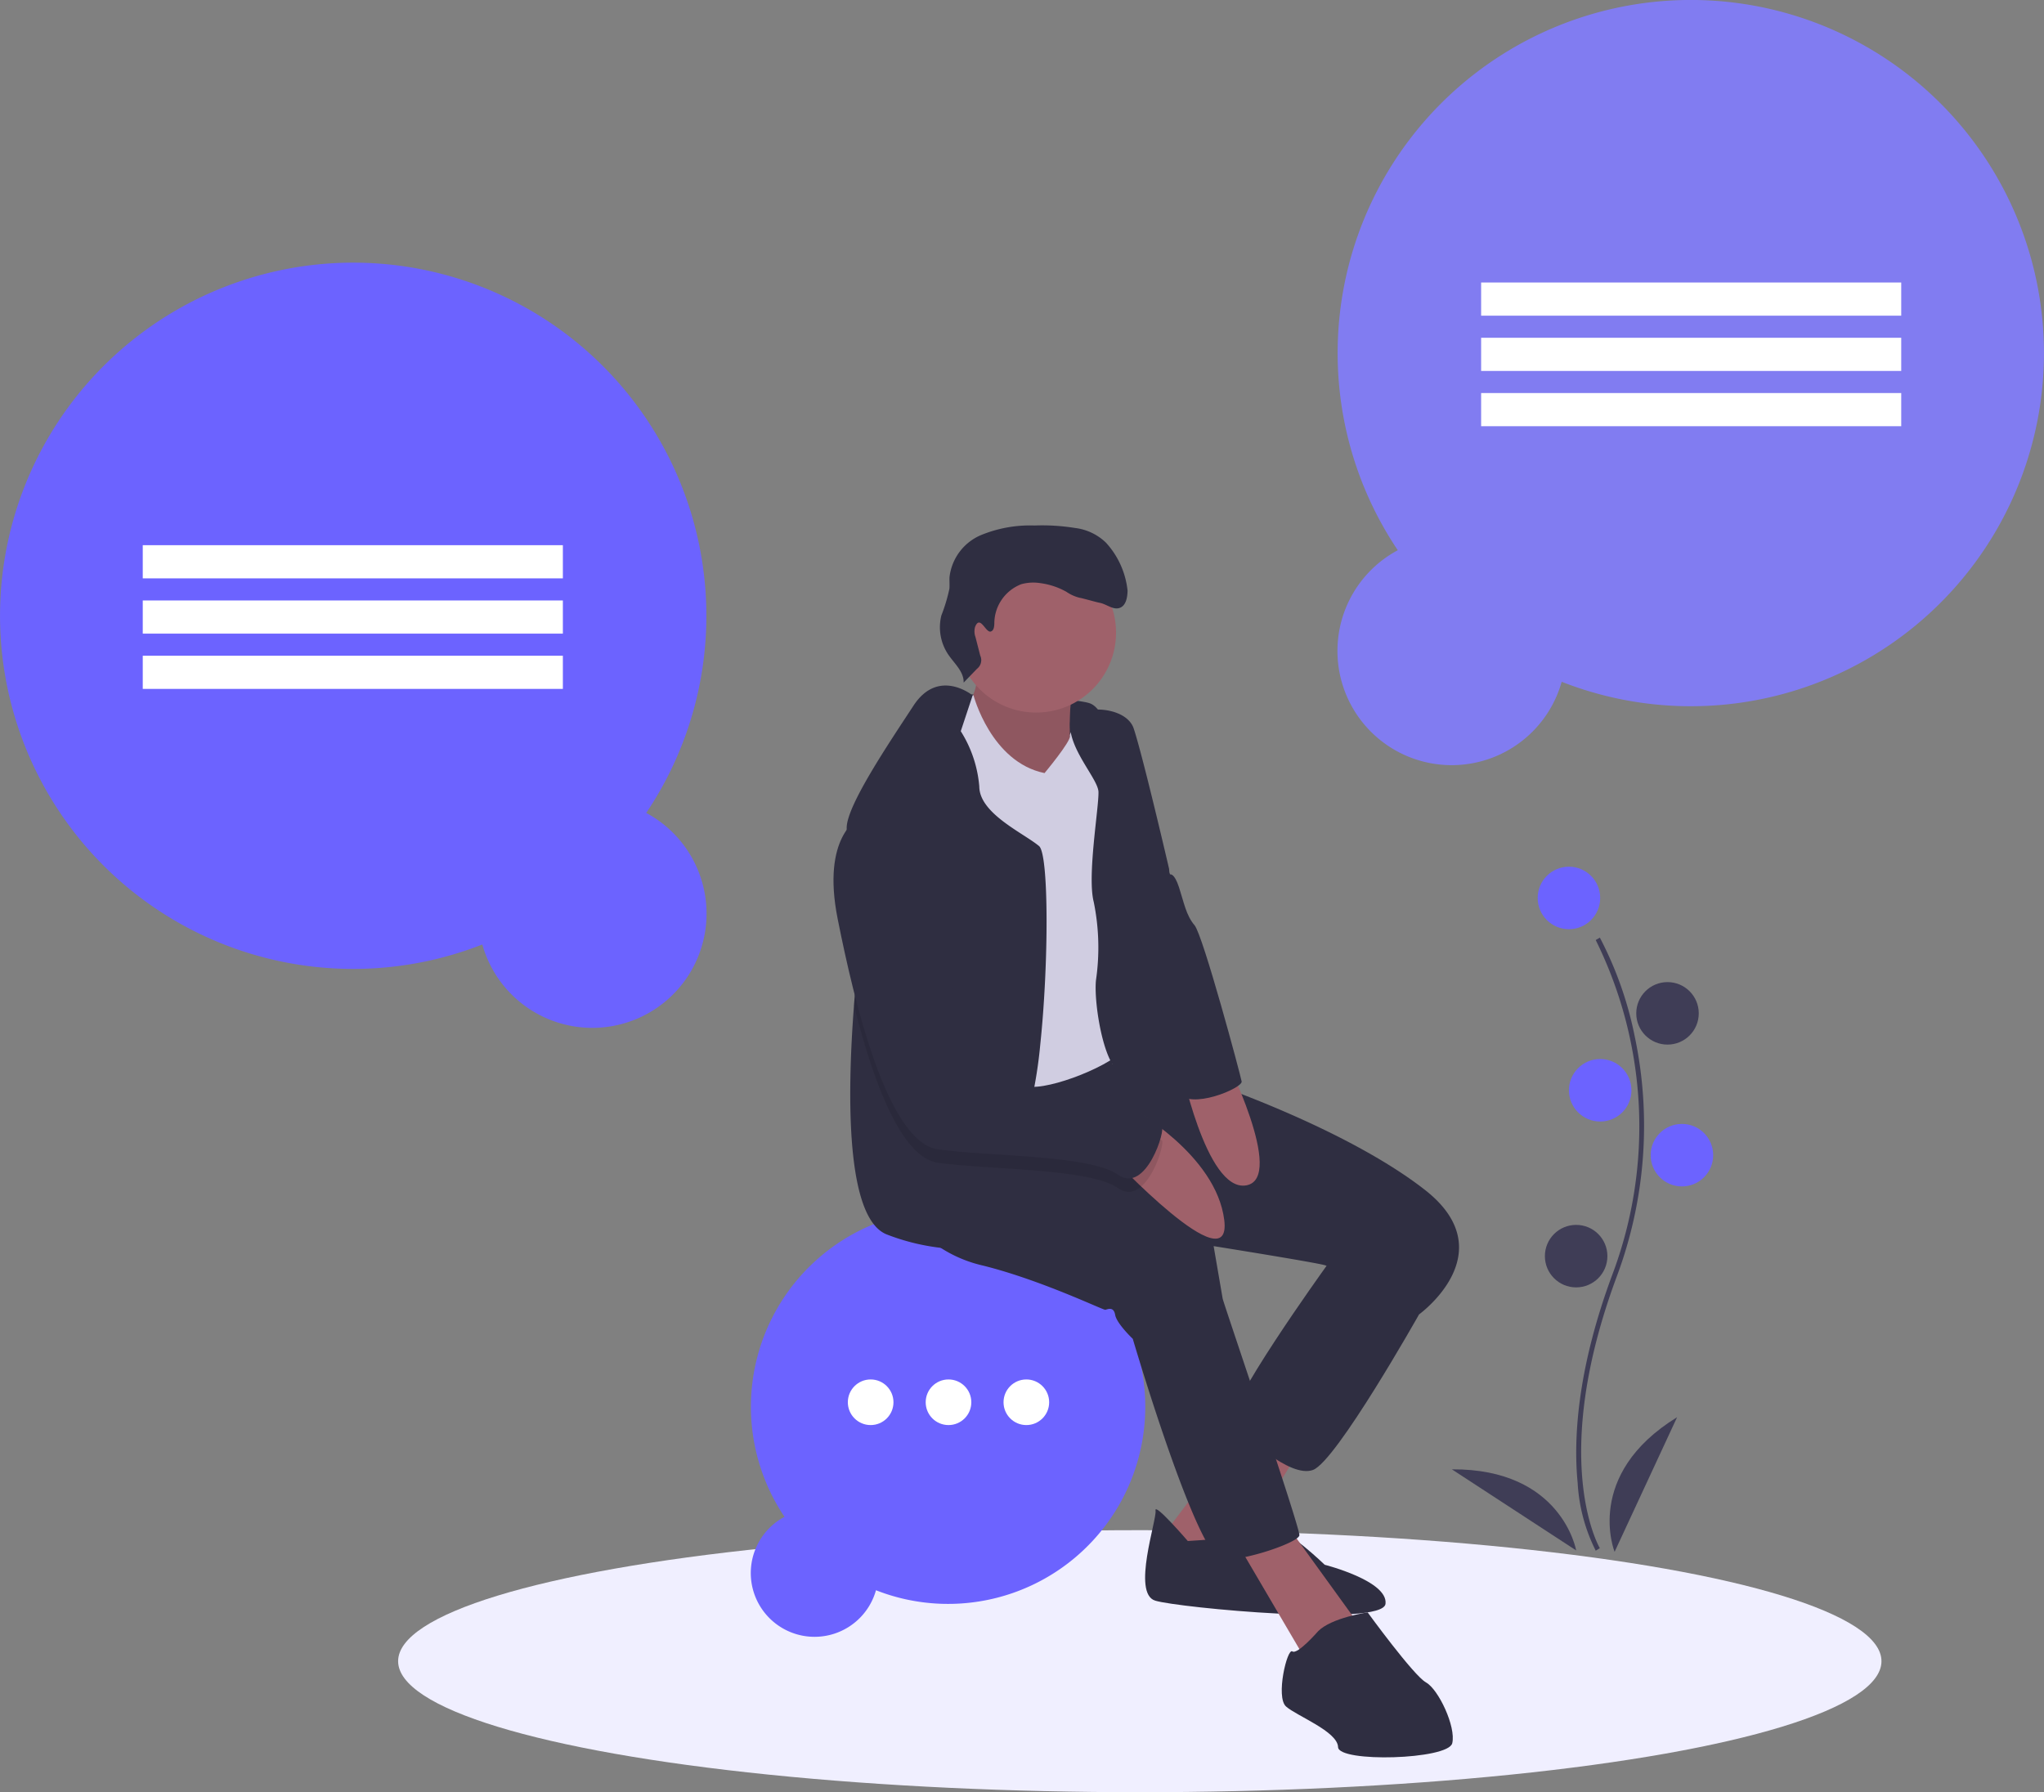 <svg xmlns="http://www.w3.org/2000/svg" width="199.535" height="174.973" viewBox="0 0 199.535 174.973"><rect x="0" y="0" width="199.535" height="174.973" fill="#808080" stroke="none"/><defs><style>.a{fill:#f0efff;}.b{fill:#6c63ff;}.c{fill:#fff;}.d{fill:#817cf1;}.e{fill:#2f2e41;}.f{fill:#9f616a;}.g{opacity:0.1;}.h{fill:#d0cde1;}.i{fill:#3f3d56;}</style></defs><g transform="translate(-0.399 -0.509)"><ellipse class="a" cx="72.402" cy="12.791" rx="72.402" ry="12.791" transform="translate(39.264 149.9)"/><path class="b" d="M237.982,240.476a34.476,34.476,0,1,0-16,12.843,11.152,11.152,0,1,0,16-12.844Z" transform="translate(-174.5 -160.601)"/><rect class="c" width="41.011" height="3.238" transform="translate(14.335 53.736)"/><rect class="c" width="41.011" height="3.238" transform="translate(14.335 59.132)"/><rect class="c" width="41.011" height="3.238" transform="translate(14.335 64.528)"/><path class="d" d="M737.082,131.2a34.476,34.476,0,1,1,16,12.844,11.152,11.152,0,1,1-16-12.844Z" transform="translate(-600.232 -76.973)"/><rect class="c" width="41.011" height="3.238" transform="translate(185.997 31.328) rotate(180)"/><rect class="c" width="41.011" height="3.238" transform="translate(185.997 36.724) rotate(180)"/><rect class="c" width="41.011" height="3.238" transform="translate(185.997 42.12) rotate(180)"/><path class="b" d="M490.48,610.664a19.248,19.248,0,1,1,8.93,7.17,6.226,6.226,0,1,1-8.93-7.17Z" transform="translate(-413.498 -462.07)"/><circle class="c" cx="2.227" cy="2.227" r="2.227" transform="translate(83.165 135.184)"/><circle class="c" cx="2.227" cy="2.227" r="2.227" transform="translate(90.765 135.184)"/><circle class="c" cx="2.227" cy="2.227" r="2.227" transform="translate(98.364 135.184)"/><path class="e" d="M566.295,366.381s9.938.27,11.58.867,2.375,4.867,2.375,4.867l-7.716,2.426-5.772-.327-4.344.307,2.425-6.352Z" transform="translate(-471.072 -298.07)"/><path class="f" d="M577.569,352.486a5.385,5.385,0,0,1-.8,4.314c-1.451,1.788,6.239,8.16,6.239,8.16l4.057-.7s-.894-7.76.307-9.725S577.569,352.486,577.569,352.486Z" transform="translate(-481.917 -287.436)"/><path class="g" d="M577.569,352.486a5.385,5.385,0,0,1-.8,4.314c-1.451,1.788,6.239,8.16,6.239,8.16l4.057-.7s-.894-7.76.307-9.725S577.569,352.486,577.569,352.486Z" transform="translate(-481.917 -287.436)"/><path class="f" d="M492.032,590.132,483.081,602l6.109,3.566,8.407-13.755Z" transform="translate(-369.401 -451.244)"/><path class="e" d="M655.376,708.426s-3.3-3.83-3.149-2.976-2.345,8.1-.027,8.8,22.2,2.559,22.476.313-5.932-3.817-5.932-3.817-3.687-3.543-4.5-3.183S655.376,708.426,655.376,708.426Z" transform="translate(-539.024 -557.468)"/><path class="f" d="M512.663,635.443l7.149,12.18,5.4-3.126L518,634.525Z" transform="translate(-392.04 -485.218)"/><path class="e" d="M698.591,589.184l-2.122,3s-10.115,14.049-9.041,15.183,5.548,5.421,7.823,4.591S705.61,596.77,705.61,596.77L703.5,588.34Z" transform="translate(-566.682 -467.937)"/><path class="e" d="M548.241,526.442a12.85,12.85,0,0,0,8.007,5.658c5.742,1.431,11.74,4.357,11.953,4.32s.817-.36.964.494,1.721,2.342,1.721,2.342,6.342,21.551,8.764,21.575,7.4-1.711,7.5-2.389-7.416-22.686-7.49-23.113l-.881-5.124s9.945,1.588,10.873,1.868,9.178,4.8,9.178,4.8,8.41-6.062.544-12.183-21.388-10.612-21.388-10.612l-4.851-1.364-4.227-.252-.622-2.387-10.012.578-10.449,4.434Z" transform="translate(-459.905 -408.037)"/><circle class="f" cx="7.799" cy="7.799" r="7.799" transform="translate(93.75 54.478)"/><path class="h" d="M560.146,366.857l.938-.161s1.694,6.523,6.935,7.6c0,0,2.586-3.1,2.476-3.621s2.048-3.312,3.2-1.75-.28,29.064.684,29.558,3.033,1.018,1.368,2.842-8.277,4.28-9.742,3.433-4.457-8.027-5.751-10.442-3.366-10.632-3.366-10.632-2.646-9-1.018-11.036S560.146,366.857,560.146,366.857Z" transform="translate(-465.652 -298.311)"/><path class="e" d="M545.988,397.62a44.467,44.467,0,0,1-.893,5.7c-.383,1.527-.828,2.45-1.336,2.41-1.3-.1-1.886,1.805-2.19,4-.325,2.326-.325,4.98-.5,5.918-.236,1.239-1.745,2.185-4.76,1.907a21.278,21.278,0,0,1-5.245-1.286c-4.071-1.48-3.951-13.484-3.269-22.392.417-5.46,1.043-9.759,1.043-9.759A48.462,48.462,0,0,1,527.2,377.9a8.26,8.26,0,0,1-.118-1.4c.06-2.209,4.092-8.177,6.529-11.894s5.766-.99,5.766-.99l-1.158,3.495a11.91,11.91,0,0,1,1.808,5.4c.013,2.636,4.3,4.538,5.834,5.813C546.829,379.129,546.806,389.831,545.988,397.62Z" transform="translate(-444.03 -295.215)"/><path class="e" d="M620.474,372.081s.281.332,1.568.17c1.543-.194,3.666.34,4.159,1.813.9,2.7,3.453,13.695,3.453,13.695s1.061,12.567,1.538,15.343.24,5.234.711,6.692-4.644-2.719-6.529-2.175-3.1-6.5-2.859-8.961A22.178,22.178,0,0,0,622.3,391c-.654-2.525.505-9.209.462-10.741S618.6,374.871,620.474,372.081Z" transform="translate(-515.13 -302.432)"/><path class="f" d="M639.066,538.507s8.258,4.505,9.048,10.917-11.045-6.209-11.045-6.209Z" transform="translate(-528.203 -429.8)"/><path class="f" d="M665.664,516.739s2.53,12.754,6.472,12.077-2.2-12.811-2.2-12.811Z" transform="translate(-550.087 -412.578)"/><path class="e" d="M711.6,750.054s-2.018,2.325-2.519,1.972-1.651,4.46-.614,5.381,5.034,2.432,5.078,3.963,10.762,1.228,11.146-.377-1.345-5.265-2.559-5.935-5.7-6.842-5.7-6.842S712.911,748.73,711.6,750.054Z" transform="translate(-582.524 -590.292)"/><path class="g" d="M553.962,457.841c-1.915-1.352-7.262-1.687-12.009-2-2.083-.134-4.05-.265-5.562-.477-1.457-.2-2.766-1.533-3.93-3.516-1.763-3-3.188-7.511-4.286-11.86.417-5.46,1.043-9.759,1.043-9.759a48.478,48.478,0,0,1-1.632-6.217,3.328,3.328,0,0,1,1.053-.948c5.035-2.161,9.843,19.109,10.453,22.447.01.055.018.107.026.152.3,1.719,3.495,3.188,6.361,3.77,1.766.359,3.408.382,4.165-.084,1.989-1.221,8.1,3.665,8.567,3.8S556.712,459.787,553.962,457.841Z" transform="translate(-444.414 -341.333)"/><path class="e" d="M524.055,417.486s-3.66,1.728-2.052,9.8,4.847,21.808,9.8,22.5,14.819.53,17.571,2.475,4.714-4.547,4.25-4.687-6.579-5.024-8.567-3.8-10.049-.911-10.525-3.686S529.172,415.287,524.055,417.486Z" transform="translate(-439.83 -337.063)"/><path class="e" d="M644.446,401.484l4.022,9.333s.4-.2.875,1.256.691,2.739,1.515,3.7,4.49,14.616,4.6,15.256-5.064,2.849-6.22,1.069S644.446,401.484,644.446,401.484Z" transform="translate(-533.849 -324.935)"/><path class="e" d="M570.824,306.4c.3-.08.343-.477.353-.786a4.109,4.109,0,0,1,2.636-3.837,4.432,4.432,0,0,1,1.868-.1,7.076,7.076,0,0,1,2.53.844,3.947,3.947,0,0,0,1.286.582c.309.047,1.648.436,1.956.491.677.12,1.306.726,1.956.5.622-.216.759-1.02.774-1.678a8.19,8.19,0,0,0-2.105-4.687,5.228,5.228,0,0,0-3.024-1.439,20.13,20.13,0,0,0-3.955-.241,12.568,12.568,0,0,0-5.246.945A5.085,5.085,0,0,0,566.8,301.1c-.016.373.022.747-.009,1.119a16.465,16.465,0,0,1-.784,2.608,4.772,4.772,0,0,0,.667,3.814c.6.882,1.541,1.68,1.507,2.746l1.3-1.346a1.067,1.067,0,0,0,.317-1.3l-.46-1.794a1.618,1.618,0,0,1-.04-1C569.792,304.728,570.326,306.537,570.824,306.4Z" transform="translate(-473.711 -244.235)"/><path class="i" d="M832.429,527.378a16.715,16.715,0,0,1-1.764-6.612c-.4-4.04-.144-10.849,3.387-20.347a41.031,41.031,0,0,0-1.626-32.657l.406-.236a36.042,36.042,0,0,1,3.4,9.633,42.022,42.022,0,0,1-1.74,23.424c-6.679,17.963-1.713,26.467-1.663,26.551Z" transform="translate(-676.254 -375.477)"/><circle class="b" cx="3.051" cy="3.051" r="3.051" transform="translate(150.507 85.125)"/><circle class="i" cx="3.051" cy="3.051" r="3.051" transform="translate(160.13 96.391)"/><circle class="b" cx="3.051" cy="3.051" r="3.051" transform="translate(153.558 103.901)"/><circle class="b" cx="3.051" cy="3.051" r="3.051" transform="translate(161.538 110.237)"/><circle class="i" cx="3.051" cy="3.051" r="3.051" transform="translate(151.211 120.094)"/><path class="i" d="M844.908,680.17s-3.051-7.51,6.1-13.143Z" transform="translate(-686.891 -528.157)"/><path class="i" d="M790.939,696.626s-1.389-7.986-12.136-7.918Z" transform="translate(-636.674 -544.749)"/></g></svg>